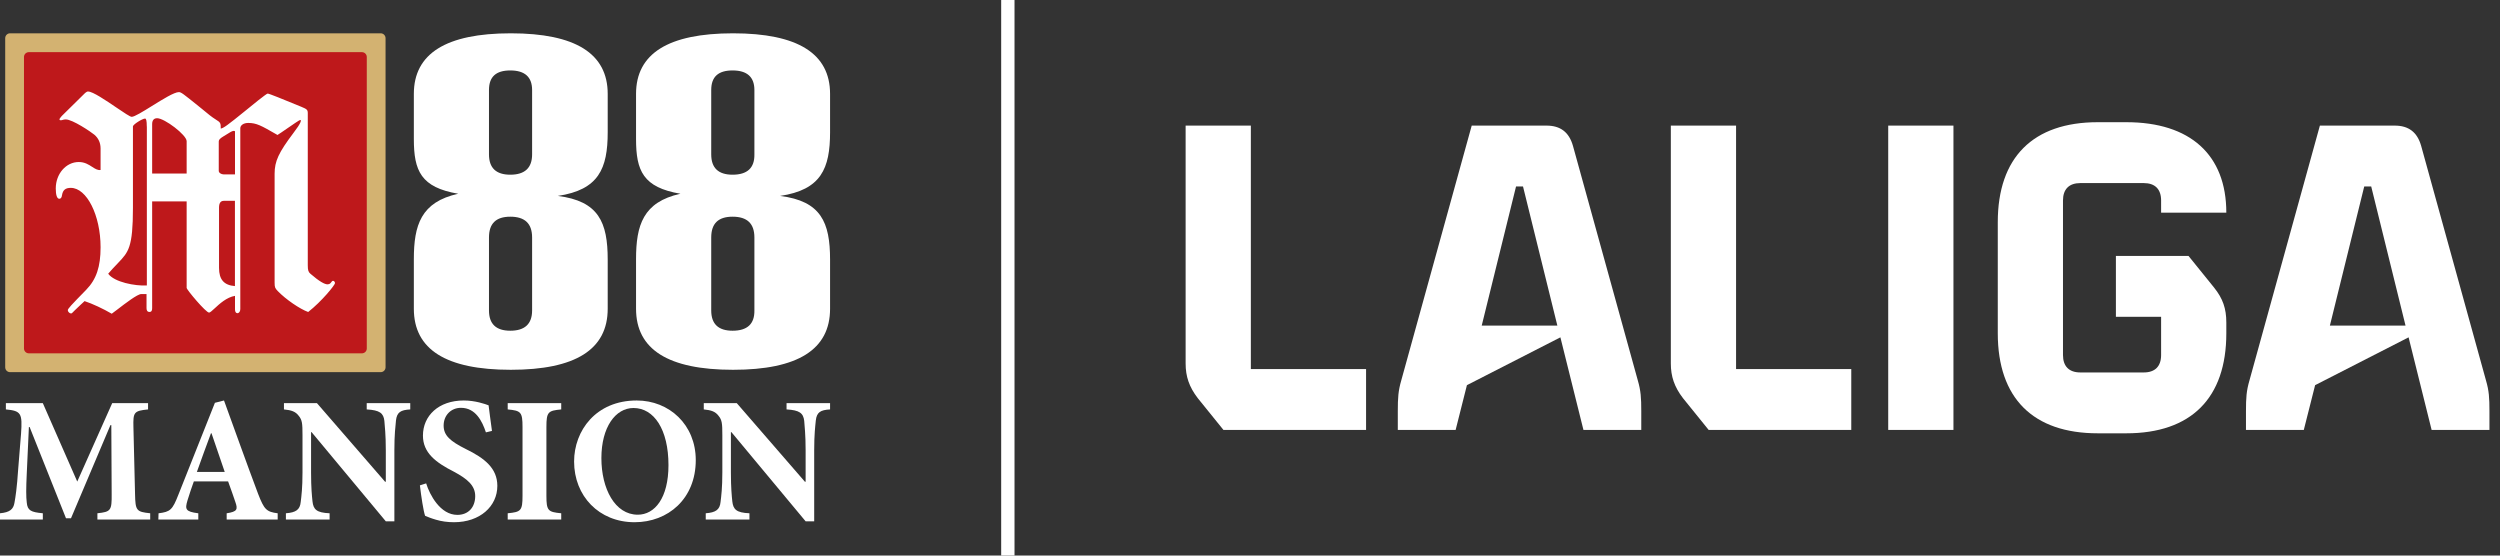 <svg width="108" height="24" viewBox="0 0 108 24" fill="none" xmlns="http://www.w3.org/2000/svg">
<rect x="0" y="0" width="108" height="24" fill="#333333" stroke="none"/>
<g clip-path="url(#clip0_5631_3455)">
<path d="M51.219 15.7V5.426H54.037V15.944H59.014V18.573H52.853L51.745 17.202C51.37 16.714 51.219 16.263 51.219 15.7Z" fill="white"/>
<path d="M60.535 16.432L63.578 5.426H66.808C67.409 5.426 67.785 5.707 67.954 6.309L70.753 16.432C70.884 16.883 70.903 17.183 70.903 17.766V18.573H68.405L67.409 14.573L63.371 16.639L62.883 18.573H60.385V17.766C60.385 17.183 60.404 16.883 60.535 16.432ZM67.278 14.066L65.794 8.055H65.493L64.01 14.066H67.278Z" fill="white"/>
<path d="M72.18 15.7V5.426H74.998V15.944H79.975V18.573H73.814L72.706 17.202C72.331 16.714 72.18 16.263 72.18 15.7Z" fill="white"/>
<path d="M81.571 5.426H84.389V18.573H81.571L81.571 5.426Z" fill="white"/>
<path d="M86.304 14.399V9.599C86.304 6.801 87.826 5.279 90.624 5.279H91.857C94.618 5.279 96.177 6.688 96.177 9.186H93.36V8.66C93.36 8.172 93.097 7.909 92.609 7.909H89.873C89.385 7.909 89.121 8.172 89.121 8.66V15.338C89.121 15.827 89.385 16.09 89.873 16.09H92.609C93.097 16.09 93.36 15.827 93.36 15.338V13.686H91.407V11.056H94.543L95.651 12.427C96.027 12.897 96.177 13.329 96.177 13.93V14.399C96.177 17.198 94.656 18.719 91.857 18.719H90.624C87.826 18.719 86.304 17.198 86.304 14.399Z" fill="white"/>
<path d="M97.177 16.432L100.219 5.426H103.45C104.051 5.426 104.427 5.707 104.596 6.309L107.394 16.432C107.526 16.883 107.544 17.183 107.544 17.766V18.573H105.046L104.051 14.573L100.013 16.639L99.524 18.573H97.026V17.766C97.026 17.183 97.045 16.883 97.177 16.432ZM103.919 14.066L102.436 8.055H102.135L100.651 14.066H103.919Z" fill="white"/>
<path d="M43.827 0H43.251V24H43.827V0Z" fill="white"/>
<path d="M24.097 8.464C25.866 8.201 26.253 7.283 26.253 5.711V4.055C26.253 2.315 24.861 1.439 22.066 1.439C19.271 1.439 17.878 2.315 17.878 4.055V6.007C17.878 7.378 18.182 8.095 19.794 8.37C18.182 8.728 17.878 9.73 17.878 11.196V13.338C17.878 15.099 19.271 15.975 22.066 15.975C24.861 15.975 26.253 15.099 26.253 13.338V11.217C26.253 9.604 25.866 8.686 24.097 8.464ZM22.045 7.547C21.427 7.547 21.124 7.251 21.124 6.671V3.887C21.124 3.317 21.427 3.043 22.045 3.043C22.673 3.043 22.987 3.328 22.987 3.887V6.671C22.987 7.251 22.673 7.547 22.045 7.547ZM22.045 14.287C21.427 14.287 21.124 13.992 21.124 13.412V10.258C21.124 9.656 21.427 9.361 22.045 9.361C22.673 9.361 22.987 9.656 22.987 10.258V13.412C22.987 13.992 22.673 14.287 22.045 14.287Z" fill="white"/>
<path d="M33.7 8.464C35.471 8.201 35.859 7.283 35.859 5.711V4.055C35.859 2.315 34.465 1.439 31.668 1.439C28.87 1.439 27.477 2.315 27.477 4.055V6.007C27.477 7.378 27.781 8.095 29.394 8.37C27.781 8.728 27.477 9.73 27.477 11.196V13.338C27.477 15.099 28.87 15.975 31.668 15.975C34.465 15.975 35.859 15.099 35.859 13.338V11.217C35.859 9.604 35.471 8.686 33.7 8.464ZM31.647 7.547C31.029 7.547 30.725 7.251 30.725 6.671V3.887C30.725 3.317 31.029 3.043 31.647 3.043C32.276 3.043 32.59 3.328 32.59 3.887V6.671C32.6 7.251 32.286 7.547 31.647 7.547ZM31.647 14.287C31.029 14.287 30.725 13.992 30.725 13.412V10.258C30.725 9.656 31.029 9.361 31.647 9.361C32.276 9.361 32.59 9.656 32.59 10.258V13.412C32.6 13.992 32.286 14.287 31.647 14.287Z" fill="white"/>
<path d="M6.489 22.444V22.173C5.888 22.111 5.849 22.057 5.834 21.345L5.764 18.453C5.749 17.811 5.78 17.749 6.396 17.687V17.416H4.847L3.337 20.804L1.85 17.416H0.254V17.687C0.917 17.749 0.971 17.857 0.909 18.739L0.786 20.262C0.732 21.075 0.67 21.477 0.624 21.724C0.578 21.995 0.432 22.134 0 22.173V22.444H1.85V22.173C1.341 22.126 1.187 22.057 1.156 21.709C1.125 21.469 1.125 21.105 1.156 20.463L1.248 18.445H1.279L2.851 22.389H3.067L4.77 18.367H4.809L4.824 21.345C4.832 22.057 4.786 22.111 4.208 22.173V22.444H6.489Z" fill="white"/>
<path d="M11.996 22.444V22.174C11.511 22.112 11.411 22.011 11.149 21.331C10.648 20 10.17 18.654 9.677 17.301L9.284 17.401L7.704 21.377C7.45 22.027 7.357 22.112 6.849 22.174L6.841 22.444H8.567V22.174C8.004 22.104 7.989 21.996 8.097 21.625C8.189 21.315 8.29 21.037 8.374 20.797H9.854C9.97 21.114 10.085 21.439 10.162 21.671C10.286 22.011 10.247 22.104 9.792 22.174V22.444H11.996ZM9.708 20.387H8.505C8.706 19.838 8.898 19.281 9.114 18.716H9.137L9.708 20.387Z" fill="white"/>
<path d="M17.723 17.416H15.842V17.687C16.405 17.718 16.567 17.849 16.605 18.182C16.621 18.406 16.667 18.77 16.667 19.45V20.812H16.636L13.692 17.416H12.267V17.687C12.59 17.718 12.768 17.779 12.906 17.965C13.053 18.143 13.068 18.29 13.068 18.793V20.409C13.068 21.09 13.022 21.43 12.991 21.686C12.96 22.018 12.783 22.142 12.351 22.173V22.444H14.239V22.173C13.669 22.15 13.538 22.003 13.5 21.662C13.476 21.43 13.438 21.09 13.438 20.409V18.669H13.461L16.667 22.521H17.037V19.45C17.037 18.77 17.083 18.406 17.106 18.166C17.145 17.811 17.306 17.71 17.723 17.687L17.723 17.416Z" fill="white"/>
<path d="M21.253 18.616C21.192 18.136 21.138 17.796 21.107 17.51C20.968 17.456 20.529 17.301 20.036 17.301C18.942 17.301 18.271 17.966 18.271 18.817C18.271 19.559 18.818 19.977 19.612 20.379C20.19 20.689 20.529 20.975 20.529 21.431C20.529 21.919 20.229 22.243 19.758 22.243C19.019 22.243 18.564 21.377 18.41 20.882L18.14 20.967C18.194 21.439 18.294 22.089 18.364 22.282C18.471 22.328 18.618 22.39 18.834 22.452C19.065 22.522 19.335 22.56 19.612 22.56C20.737 22.56 21.485 21.872 21.485 20.99C21.485 20.225 20.93 19.791 20.121 19.397C19.442 19.057 19.165 18.809 19.165 18.384C19.165 17.943 19.481 17.618 19.913 17.618C20.544 17.618 20.83 18.19 20.991 18.678L21.253 18.616Z" fill="white"/>
<path d="M24.245 22.444V22.173C23.675 22.119 23.605 22.065 23.605 21.415V18.453C23.605 17.795 23.675 17.741 24.245 17.687V17.416H21.933V17.687C22.503 17.741 22.573 17.795 22.573 18.453V21.415C22.573 22.065 22.503 22.119 21.933 22.173V22.444H24.245Z" fill="white"/>
<path d="M27.506 17.301C25.741 17.301 24.801 18.608 24.801 19.938C24.801 21.423 25.872 22.56 27.413 22.56C28.862 22.56 30.057 21.547 30.057 19.877C30.057 18.345 28.909 17.301 27.506 17.301ZM27.367 17.626C28.254 17.626 28.878 18.554 28.878 20.093C28.878 21.516 28.285 22.235 27.552 22.235C26.566 22.235 25.98 21.114 25.98 19.791C25.98 18.453 26.589 17.626 27.367 17.626Z" fill="white"/>
<path d="M35.859 17.416H33.979V17.687C34.541 17.718 34.703 17.849 34.742 18.182C34.757 18.406 34.803 18.77 34.803 19.45V20.812H34.773L31.829 17.416H30.403V17.687C30.727 17.718 30.904 17.779 31.043 17.965C31.189 18.143 31.205 18.29 31.205 18.793V20.409C31.205 21.09 31.158 21.43 31.128 21.686C31.097 22.018 30.919 22.142 30.488 22.173V22.444H32.376V22.173C31.806 22.15 31.675 22.003 31.636 21.662C31.613 21.43 31.575 21.09 31.575 20.409V18.669H31.598L34.803 22.521H35.173V19.45C35.173 18.77 35.219 18.406 35.243 18.166C35.281 17.811 35.443 17.71 35.859 17.687V17.416Z" fill="white"/>
<path d="M0.225 1.649C0.225 1.533 0.318 1.439 0.434 1.439H16.447C16.562 1.439 16.656 1.533 16.656 1.649V15.867C16.656 15.983 16.562 16.077 16.447 16.077H0.434C0.318 16.077 0.225 15.983 0.225 15.867L0.225 1.649Z" fill="#D3B271"/>
<path d="M1.036 2.462C1.036 2.347 1.13 2.253 1.245 2.253H15.635C15.751 2.253 15.845 2.347 15.845 2.462V15.054C15.845 15.17 15.751 15.264 15.635 15.264H1.245C1.13 15.264 1.036 15.17 1.036 15.054V2.462Z" fill="#BE181B"/>
<path fill-rule="evenodd" clip-rule="evenodd" d="M6.573 8.701V13.312C6.573 13.412 6.547 13.476 6.457 13.476C6.367 13.476 6.33 13.412 6.33 13.312V12.703H6.102C5.938 12.703 5.409 13.11 5.073 13.368C4.965 13.451 4.877 13.519 4.827 13.553C4.458 13.338 3.998 13.122 3.654 13.008C3.593 13.065 3.536 13.117 3.485 13.164C3.378 13.263 3.294 13.341 3.236 13.401C3.214 13.423 3.195 13.442 3.178 13.459C3.128 13.512 3.099 13.542 3.071 13.542C3.007 13.542 2.929 13.467 2.929 13.401C2.929 13.338 3.071 13.186 3.721 12.522C4.166 12.066 4.345 11.521 4.345 10.682C4.345 9.299 3.747 8.116 3.059 8.116C2.831 8.116 2.715 8.205 2.678 8.434C2.666 8.549 2.614 8.587 2.562 8.587C2.461 8.587 2.409 8.42 2.409 8.142C2.409 7.507 2.854 6.999 3.403 6.999C3.658 6.999 3.831 7.111 3.98 7.208C4.107 7.29 4.216 7.361 4.345 7.344V6.416C4.345 6.175 4.255 5.971 4.076 5.819C3.923 5.693 3.134 5.159 2.84 5.159C2.783 5.159 2.742 5.17 2.706 5.181C2.677 5.189 2.651 5.196 2.623 5.196C2.585 5.196 2.571 5.185 2.571 5.159C2.571 5.126 2.591 5.102 2.648 5.035C2.656 5.026 2.664 5.017 2.672 5.007L3.678 4.016C3.687 4.01 3.695 4.003 3.703 3.998C3.739 3.971 3.762 3.953 3.805 3.953C4.008 3.953 4.571 4.335 5.032 4.648C5.351 4.864 5.621 5.047 5.689 5.047C5.81 5.047 6.172 4.822 6.563 4.579C7.025 4.292 7.528 3.979 7.728 3.979C7.823 3.979 7.921 4.057 8.574 4.583L8.577 4.586C8.618 4.619 8.662 4.654 8.708 4.691C8.739 4.716 8.779 4.749 8.824 4.786C8.96 4.9 9.147 5.056 9.32 5.162C9.525 5.288 9.537 5.314 9.537 5.555C9.664 5.529 9.806 5.429 10.606 4.78C10.834 4.59 11.51 4.042 11.562 4.042C11.626 4.042 12.186 4.272 13.016 4.613C13.258 4.714 13.296 4.74 13.296 4.892V11.46C13.296 11.676 13.322 11.753 13.412 11.828C13.793 12.158 14.024 12.284 14.151 12.284C14.189 12.284 14.241 12.27 14.278 12.232C14.342 12.143 14.356 12.132 14.394 12.132C14.431 12.132 14.472 12.184 14.472 12.232C14.472 12.31 13.9 13.019 13.313 13.478C12.958 13.352 12.345 12.933 12.002 12.577C11.886 12.451 11.863 12.425 11.863 12.21V7.507C11.863 6.962 12.039 6.591 12.678 5.742C13.01 5.311 13.033 5.182 12.969 5.182C12.938 5.182 12.65 5.38 12.39 5.56C12.213 5.682 12.049 5.795 11.987 5.831C11.959 5.815 11.932 5.799 11.906 5.784C11.283 5.427 11.079 5.311 10.724 5.311C10.522 5.311 10.381 5.411 10.381 5.541V13.352C10.381 13.453 10.329 13.53 10.254 13.53C10.19 13.53 10.152 13.467 10.152 13.367V12.781C9.794 12.839 9.479 13.13 9.269 13.325C9.158 13.428 9.075 13.504 9.031 13.504C8.893 13.504 8.063 12.514 8.063 12.436V8.701L6.573 8.701ZM6.341 5.463C6.341 5.208 6.315 5.122 6.266 5.122C6.154 5.122 5.743 5.377 5.743 5.463V8.98C5.743 10.686 5.549 10.89 5.108 11.352L5.082 11.38C4.877 11.595 4.827 11.647 4.674 11.825C4.943 12.192 5.833 12.359 6.344 12.333V5.463H6.341ZM8.063 7.496H6.573V5.363C6.573 5.196 6.648 5.107 6.789 5.107C7.107 5.107 8.063 5.831 8.063 6.098V7.496ZM10.152 5.69C10.152 5.664 10.141 5.653 10.1 5.653C10.063 5.653 9.999 5.678 9.959 5.704L9.667 5.882C9.502 5.983 9.45 6.034 9.45 6.112V7.381C9.45 7.47 9.566 7.533 9.655 7.533H10.152V5.69ZM9.667 8.676H10.149V12.359C9.679 12.322 9.462 12.08 9.462 11.572V8.968C9.462 8.779 9.528 8.676 9.667 8.676Z" fill="white"/>
</g>
<defs>
<clipPath id="clip0_5631_3455">
<rect width="108" height="24" fill="white"/>
</clipPath>
</defs>
</svg>
